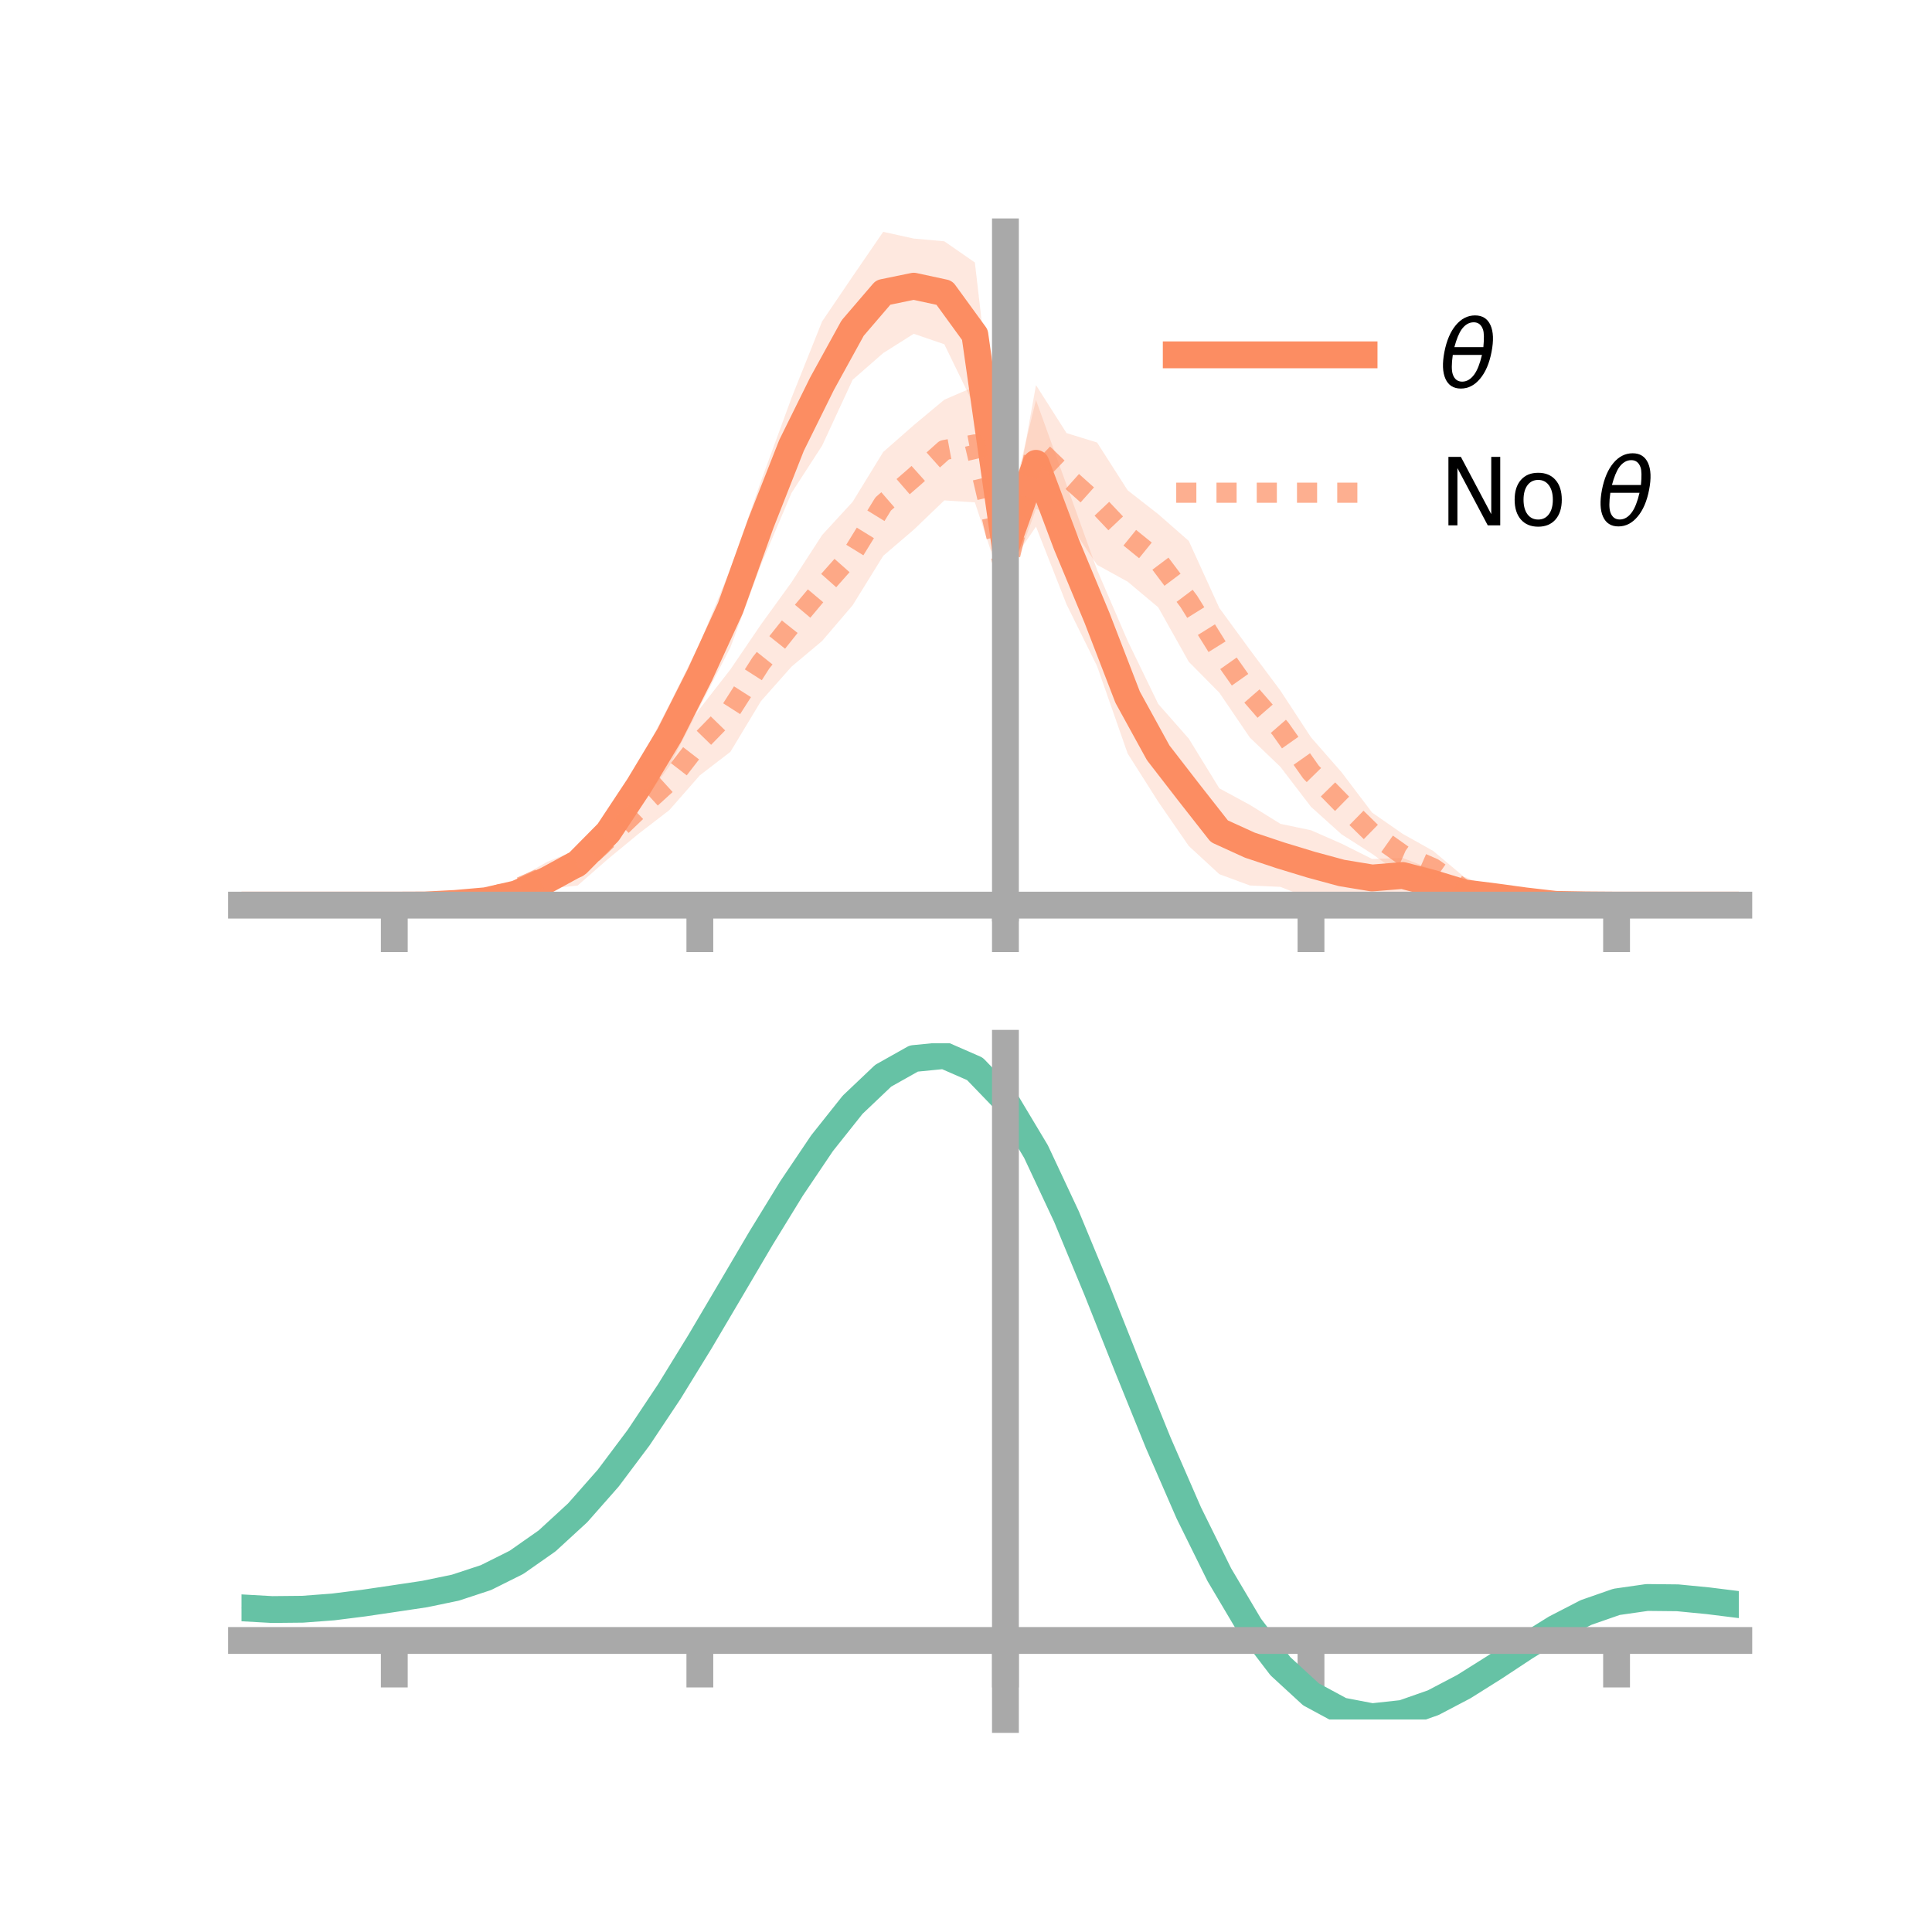 <?xml version="1.0" encoding="utf-8" standalone="no"?>
<!DOCTYPE svg PUBLIC "-//W3C//DTD SVG 1.1//EN"
  "http://www.w3.org/Graphics/SVG/1.1/DTD/svg11.dtd">
<!-- Created with matplotlib (https://matplotlib.org/) -->
<svg height="144pt" version="1.1" viewBox="0 0 144 144" width="144pt" xmlns="http://www.w3.org/2000/svg" xmlns:xlink="http://www.w3.org/1999/xlink">
 <defs>
  <style type="text/css">*{stroke-linecap:butt;stroke-linejoin:round;}</style>
 </defs>
 <g id="figure_1">
  <g id="patch_1">
   <path d="M 0 144 
L 144 144 
L 144 0 
L 0 0 
z
" style="fill:none;"/>
  </g>
  <g id="axes_1">
   <g id="patch_2">
    <path d="M 18 67.68 
L 129.6 67.68 
L 129.6 17.28 
L 18 17.28 
z
" style="fill:none;"/>
   </g>
   <g id="PolyCollection_1">
    <path clip-path="url(#p209122ee70)" d="M 18 67.463 
L 18 67.463 
L 20.278 67.463 
L 22.555 67.463 
L 24.833 67.463 
L 27.11 67.463 
L 29.388 67.463 
L 31.665 67.381 
L 33.943 67.08 
L 36.22 66.776 
L 38.498 66.028 
L 40.776 64.614 
L 43.053 63.39 
L 45.331 60.488 
L 47.608 56.922 
L 49.886 52.518 
L 52.163 47.936 
L 54.441 42.398 
L 56.718 35.868 
L 58.996 29.656 
L 61.273 23.961 
L 63.551 20.6 
L 65.829 17.28 
L 68.106 17.781 
L 70.384 17.985 
L 72.661 19.564 
L 74.939 39.214 
L 77.216 29.814 
L 79.494 36.144 
L 81.771 42.479 
L 84.049 47.768 
L 86.327 52.469 
L 88.604 55.053 
L 90.882 58.758 
L 93.159 59.991 
L 95.437 61.405 
L 97.714 61.882 
L 99.992 62.881 
L 102.269 64.021 
L 104.547 63.946 
L 106.824 64.831 
L 109.102 65.708 
L 111.38 66.179 
L 113.657 66.77 
L 115.935 67.13 
L 118.212 67.361 
L 120.49 67.463 
L 122.767 67.463 
L 125.045 67.463 
L 127.322 67.463 
L 129.6 67.463 
L 129.6 67.463 
L 129.6 67.463 
L 127.322 67.463 
L 125.045 67.463 
L 122.767 67.463 
L 120.49 67.464 
L 118.212 67.533 
L 115.935 67.68 
L 113.657 67.514 
L 111.38 67.484 
L 109.102 67.383 
L 106.824 66.865 
L 104.547 66.559 
L 102.269 66.861 
L 99.992 67.249 
L 97.714 67.013 
L 95.437 66.103 
L 93.159 65.998 
L 90.882 65.157 
L 88.604 63.054 
L 86.327 59.755 
L 84.049 56.164 
L 81.771 49.655 
L 79.494 45.049 
L 77.216 39.25 
L 74.939 42.607 
L 72.661 30.342 
L 70.384 25.659 
L 68.106 24.879 
L 65.829 26.315 
L 63.551 28.307 
L 61.273 33.223 
L 58.996 36.741 
L 56.718 42.098 
L 54.441 48.251 
L 52.163 52.663 
L 49.886 57.099 
L 47.608 60.264 
L 45.331 63.58 
L 43.053 65.29 
L 40.776 66.551 
L 38.498 67.208 
L 36.22 67.493 
L 33.943 67.591 
L 31.665 67.527 
L 29.388 67.463 
L 27.11 67.463 
L 24.833 67.463 
L 22.555 67.463 
L 20.278 67.463 
L 18 67.463 
z
" style="fill:#fc8d62;fill-opacity:0.2;"/>
   </g>
   <g id="PolyCollection_2">
    <path clip-path="url(#p209122ee70)" d="M 18 67.463 
L 18 67.463 
L 20.278 67.463 
L 22.555 67.463 
L 24.833 67.463 
L 27.11 67.463 
L 29.388 67.463 
L 31.665 67.353 
L 33.943 67.018 
L 36.22 66.506 
L 38.498 65.54 
L 40.776 64.242 
L 43.053 63.306 
L 45.331 60.995 
L 47.608 58.5 
L 49.886 56.108 
L 52.163 52.815 
L 54.441 49.895 
L 56.718 46.547 
L 58.996 43.4 
L 61.273 39.883 
L 63.551 37.404 
L 65.829 33.69 
L 68.106 31.691 
L 70.384 29.793 
L 72.661 28.808 
L 74.939 41.422 
L 77.216 28.702 
L 79.494 32.28 
L 81.771 32.983 
L 84.049 36.545 
L 86.327 38.323 
L 88.604 40.317 
L 90.882 45.316 
L 93.159 48.428 
L 95.437 51.477 
L 97.714 54.956 
L 99.992 57.557 
L 102.269 60.565 
L 104.547 62.15 
L 106.824 63.425 
L 109.102 65.342 
L 111.38 66.218 
L 113.657 66.76 
L 115.935 67.23 
L 118.212 67.386 
L 120.49 67.463 
L 122.767 67.463 
L 125.045 67.463 
L 127.322 67.463 
L 129.6 67.463 
L 129.6 67.463 
L 129.6 67.463 
L 127.322 67.463 
L 125.045 67.463 
L 122.767 67.463 
L 120.49 67.464 
L 118.212 67.551 
L 115.935 67.688 
L 113.657 67.71 
L 111.38 67.659 
L 109.102 67.242 
L 106.824 65.999 
L 104.547 65.281 
L 102.269 63.642 
L 99.992 62.186 
L 97.714 60.136 
L 95.437 57.16 
L 93.159 54.977 
L 90.882 51.629 
L 88.604 49.325 
L 86.327 45.266 
L 84.049 43.355 
L 81.771 42.101 
L 79.494 38.728 
L 77.216 37.934 
L 74.939 44.336 
L 72.661 37.443 
L 70.384 37.297 
L 68.106 39.48 
L 65.829 41.431 
L 63.551 45.113 
L 61.273 47.777 
L 58.996 49.688 
L 56.718 52.258 
L 54.441 56.036 
L 52.163 57.787 
L 49.886 60.383 
L 47.608 62.136 
L 45.331 64.012 
L 43.053 66.003 
L 40.776 66.25 
L 38.498 66.954 
L 36.22 67.451 
L 33.943 67.499 
L 31.665 67.498 
L 29.388 67.463 
L 27.11 67.463 
L 24.833 67.463 
L 22.555 67.463 
L 20.278 67.463 
L 18 67.463 
z
" style="fill:#fc8d62;fill-opacity:0.2;"/>
   </g>
   <g id="matplotlib.axis_1">
    <g id="xtick_1">
     <g id="line2d_1">
      <defs>
       <path d="M 0 0 
L 0 3.5 
" id="m6824411ad5" style="stroke:#a9a9a9;stroke-width:2;"/>
      </defs>
      <g>
       <use style="fill:#a9a9a9;stroke:#a9a9a9;stroke-width:2;" x="29.388" xlink:href="#m6824411ad5" y="67.463"/>
      </g>
     </g>
    </g>
    <g id="xtick_2">
     <g id="line2d_2">
      <g>
       <use style="fill:#a9a9a9;stroke:#a9a9a9;stroke-width:2;" x="52.163" xlink:href="#m6824411ad5" y="67.463"/>
      </g>
     </g>
    </g>
    <g id="xtick_3">
     <g id="line2d_3">
      <g>
       <use style="fill:#a9a9a9;stroke:#a9a9a9;stroke-width:2;" x="74.939" xlink:href="#m6824411ad5" y="67.463"/>
      </g>
     </g>
    </g>
    <g id="xtick_4">
     <g id="line2d_4">
      <g>
       <use style="fill:#a9a9a9;stroke:#a9a9a9;stroke-width:2;" x="97.714" xlink:href="#m6824411ad5" y="67.463"/>
      </g>
     </g>
    </g>
    <g id="xtick_5">
     <g id="line2d_5">
      <g>
       <use style="fill:#a9a9a9;stroke:#a9a9a9;stroke-width:2;" x="120.49" xlink:href="#m6824411ad5" y="67.463"/>
      </g>
     </g>
    </g>
   </g>
   <g id="matplotlib.axis_2"/>
   <g id="line2d_6">
    <path clip-path="url(#p209122ee70)" d="M 18 67.463 
L 20.278 67.463 
L 22.555 67.463 
L 24.833 67.463 
L 27.11 67.463 
L 29.388 67.463 
L 31.665 67.454 
L 33.943 67.335 
L 36.22 67.135 
L 38.498 66.618 
L 40.776 65.583 
L 43.053 64.34 
L 45.331 62.034 
L 47.608 58.593 
L 49.886 54.808 
L 52.163 50.299 
L 54.441 45.325 
L 56.718 38.983 
L 58.996 33.198 
L 61.273 28.592 
L 63.551 24.453 
L 65.829 21.798 
L 68.106 21.33 
L 70.384 21.822 
L 72.661 24.953 
L 74.939 40.91 
L 77.216 34.532 
L 79.494 40.597 
L 81.771 46.067 
L 84.049 51.966 
L 86.327 56.112 
L 88.604 59.054 
L 90.882 61.957 
L 93.159 62.995 
L 95.437 63.754 
L 97.714 64.447 
L 99.992 65.065 
L 102.269 65.441 
L 104.547 65.253 
L 106.824 65.848 
L 109.102 66.545 
L 111.38 66.831 
L 113.657 67.142 
L 115.935 67.405 
L 118.212 67.447 
L 120.49 67.463 
L 122.767 67.463 
L 125.045 67.463 
L 127.322 67.463 
L 129.6 67.463 
" style="fill:none;stroke:#fc8d62;stroke-linecap:square;stroke-width:2;"/>
   </g>
   <g id="line2d_7">
    <path clip-path="url(#p209122ee70)" d="M 18 67.463 
L 20.278 67.463 
L 22.555 67.463 
L 24.833 67.463 
L 27.11 67.463 
L 29.388 67.463 
L 31.665 67.425 
L 33.943 67.258 
L 36.22 66.978 
L 38.498 66.247 
L 40.776 65.246 
L 43.053 64.654 
L 45.331 62.503 
L 47.608 60.318 
L 49.886 58.246 
L 52.163 55.301 
L 54.441 52.965 
L 56.718 49.403 
L 58.996 46.544 
L 61.273 43.83 
L 63.551 41.259 
L 65.829 37.56 
L 68.106 35.586 
L 70.384 33.545 
L 72.661 33.125 
L 74.939 42.879 
L 77.216 33.318 
L 79.494 35.504 
L 81.771 37.542 
L 84.049 39.95 
L 86.327 41.794 
L 88.604 44.821 
L 90.882 48.473 
L 93.159 51.702 
L 95.437 54.318 
L 97.714 57.546 
L 99.992 59.872 
L 102.269 62.103 
L 104.547 63.715 
L 106.824 64.712 
L 109.102 66.292 
L 111.38 66.939 
L 113.657 67.235 
L 115.935 67.459 
L 118.212 67.469 
L 120.49 67.463 
L 122.767 67.463 
L 125.045 67.463 
L 127.322 67.463 
L 129.6 67.463 
" style="fill:none;stroke:#fc8d62;stroke-dasharray:1.5,1.5;stroke-dashoffset:0;stroke-opacity:0.7;stroke-width:1.5;"/>
   </g>
   <g id="patch_3">
    <path d="M 74.939 67.68 
L 74.939 17.28 
" style="fill:none;stroke:#a9a9a9;stroke-linecap:square;stroke-linejoin:miter;stroke-width:2;"/>
   </g>
   <g id="patch_4">
    <path d="M 129.6 67.68 
L 129.6 17.28 
" style="fill:none;"/>
   </g>
   <g id="patch_5">
    <path d="M 18 67.463 
L 129.6 67.463 
" style="fill:none;stroke:#a9a9a9;stroke-linecap:square;stroke-linejoin:miter;stroke-width:2;"/>
   </g>
   <g id="patch_6">
    <path d="M 18 17.28 
L 129.6 17.28 
" style="fill:none;"/>
   </g>
   <g id="legend_1">
    <g id="line2d_8">
     <path d="M 87.67 26.449 
L 101.67 26.449 
" style="fill:none;stroke:#fc8d62;stroke-linecap:square;stroke-width:2;"/>
    </g>
    <g id="line2d_9"/>
    <g id="text_1">
     <!-- $\theta$ -->
     <g transform="translate(107.27 28.899)scale(0.07 -0.07)">
      <defs>
       <path d="M 45.516 34.672 
L 14.453 34.672 
Q 12.359 20.062 14.5 13.875 
Q 17.188 6.25 24.469 6.25 
Q 31.781 6.25 37.359 13.922 
Q 42.234 20.656 45.516 34.672 
z
M 47.016 42.969 
Q 48.344 56.844 46.625 61.719 
Q 43.953 69.438 36.766 69.438 
Q 29.297 69.438 23.828 61.812 
Q 19.531 55.672 16.156 42.969 
z
M 38.188 76.766 
Q 49.906 76.766 54.594 66.406 
Q 59.281 56.109 55.719 37.844 
Q 52.203 19.625 43.453 9.281 
Q 34.766 -1.125 23.047 -1.125 
Q 11.281 -1.125 6.641 9.281 
Q 2 19.625 5.516 37.844 
Q 9.078 56.109 17.719 66.406 
Q 26.422 76.766 38.188 76.766 
z
" id="DejaVuSans-Oblique-952"/>
      </defs>
      <use transform="translate(0 0.234)" xlink:href="#DejaVuSans-Oblique-952"/>
     </g>
    </g>
    <g id="line2d_10">
     <path d="M 87.67 36.724 
L 101.67 36.724 
" style="fill:none;stroke:#fc8d62;stroke-dasharray:1.5,1.5;stroke-dashoffset:0;stroke-opacity:0.7;stroke-width:1.5;"/>
    </g>
    <g id="line2d_11"/>
    <g id="text_2">
     <!-- No $\theta$ -->
     <g transform="translate(107.27 39.174)scale(0.07 -0.07)">
      <defs>
       <path d="M 9.812 72.906 
L 23.094 72.906 
L 55.422 11.922 
L 55.422 72.906 
L 64.984 72.906 
L 64.984 0 
L 51.703 0 
L 19.391 60.984 
L 19.391 0 
L 9.812 0 
z
" id="DejaVuSans-78"/>
       <path d="M 30.609 48.391 
Q 23.391 48.391 19.188 42.75 
Q 14.984 37.109 14.984 27.297 
Q 14.984 17.484 19.156 11.844 
Q 23.344 6.203 30.609 6.203 
Q 37.797 6.203 41.984 11.859 
Q 46.188 17.531 46.188 27.297 
Q 46.188 37.016 41.984 42.703 
Q 37.797 48.391 30.609 48.391 
z
M 30.609 56 
Q 42.328 56 49.016 48.375 
Q 55.719 40.766 55.719 27.297 
Q 55.719 13.875 49.016 6.219 
Q 42.328 -1.422 30.609 -1.422 
Q 18.844 -1.422 12.172 6.219 
Q 5.516 13.875 5.516 27.297 
Q 5.516 40.766 12.172 48.375 
Q 18.844 56 30.609 56 
z
" id="DejaVuSans-111"/>
       <path id="DejaVuSans-32"/>
      </defs>
      <use transform="translate(0 0.234)" xlink:href="#DejaVuSans-78"/>
      <use transform="translate(74.805 0.234)" xlink:href="#DejaVuSans-111"/>
      <use transform="translate(135.986 0.234)" xlink:href="#DejaVuSans-32"/>
      <use transform="translate(167.773 0.234)" xlink:href="#DejaVuSans-Oblique-952"/>
     </g>
    </g>
   </g>
  </g>
  <g id="axes_2">
   <g id="patch_7">
    <path d="M 18 128.16 
L 129.6 128.16 
L 129.6 77.76 
L 18 77.76 
z
" style="fill:none;"/>
   </g>
   <g id="PolyCollection_3">
    <path clip-path="url(#pd9779325e9)" d="M 18 119.883 
L 18 119.793 
L 20.278 119.929 
L 22.555 119.905 
L 24.833 119.724 
L 27.11 119.425 
L 29.388 119.078 
L 31.665 118.727 
L 33.943 118.245 
L 36.22 117.484 
L 38.498 116.331 
L 40.776 114.71 
L 43.053 112.58 
L 45.331 109.944 
L 47.608 106.841 
L 49.886 103.345 
L 52.163 99.559 
L 54.441 95.613 
L 56.718 91.66 
L 58.996 87.869 
L 61.273 84.42 
L 63.551 81.499 
L 65.829 79.294 
L 68.106 77.989 
L 70.384 77.76 
L 72.661 78.772 
L 74.939 81.171 
L 77.216 85.026 
L 79.494 89.954 
L 81.771 95.526 
L 84.049 101.342 
L 86.327 107.049 
L 88.604 112.358 
L 90.882 117.041 
L 93.159 120.939 
L 95.437 123.959 
L 97.714 126.072 
L 99.992 127.31 
L 102.269 127.75 
L 104.547 127.508 
L 106.824 126.721 
L 109.102 125.543 
L 111.38 124.134 
L 113.657 122.655 
L 115.935 121.259 
L 118.212 120.096 
L 120.49 119.307 
L 122.767 118.983 
L 125.045 119.013 
L 127.322 119.244 
L 129.6 119.54 
L 129.6 119.654 
L 129.6 119.654 
L 127.322 119.381 
L 125.045 119.169 
L 122.767 119.15 
L 120.49 119.479 
L 118.212 120.278 
L 115.935 121.467 
L 113.657 122.903 
L 111.38 124.43 
L 109.102 125.884 
L 106.824 127.097 
L 104.547 127.907 
L 102.269 128.16 
L 99.992 127.726 
L 97.714 126.503 
L 95.437 124.429 
L 93.159 121.486 
L 90.882 117.701 
L 88.604 113.162 
L 86.327 108.017 
L 84.049 102.481 
L 81.771 96.836 
L 79.494 91.422 
L 77.216 86.632 
L 74.939 82.885 
L 72.661 80.56 
L 70.384 79.581 
L 68.106 79.804 
L 65.829 81.063 
L 63.551 83.184 
L 61.273 85.99 
L 58.996 89.297 
L 56.718 92.927 
L 54.441 96.707 
L 52.163 100.477 
L 49.886 104.094 
L 47.608 107.436 
L 45.331 110.406 
L 43.053 112.937 
L 40.776 114.99 
L 38.498 116.563 
L 36.22 117.686 
L 33.943 118.425 
L 31.665 118.889 
L 29.388 119.22 
L 27.11 119.545 
L 24.833 119.819 
L 22.555 119.982 
L 20.278 120.003 
L 18 119.883 
z
" style="fill:#66c2a5;fill-opacity:0.2;"/>
   </g>
   <g id="matplotlib.axis_3">
    <g id="xtick_6">
     <g id="line2d_12">
      <g>
       <use style="fill:#a9a9a9;stroke:#a9a9a9;stroke-width:2;" x="29.388" xlink:href="#m6824411ad5" y="122.272"/>
      </g>
     </g>
    </g>
    <g id="xtick_7">
     <g id="line2d_13">
      <g>
       <use style="fill:#a9a9a9;stroke:#a9a9a9;stroke-width:2;" x="52.163" xlink:href="#m6824411ad5" y="122.272"/>
      </g>
     </g>
    </g>
    <g id="xtick_8">
     <g id="line2d_14">
      <g>
       <use style="fill:#a9a9a9;stroke:#a9a9a9;stroke-width:2;" x="74.939" xlink:href="#m6824411ad5" y="122.272"/>
      </g>
     </g>
    </g>
    <g id="xtick_9">
     <g id="line2d_15">
      <g>
       <use style="fill:#a9a9a9;stroke:#a9a9a9;stroke-width:2;" x="97.714" xlink:href="#m6824411ad5" y="122.272"/>
      </g>
     </g>
    </g>
    <g id="xtick_10">
     <g id="line2d_16">
      <g>
       <use style="fill:#a9a9a9;stroke:#a9a9a9;stroke-width:2;" x="120.49" xlink:href="#m6824411ad5" y="122.272"/>
      </g>
     </g>
    </g>
   </g>
   <g id="matplotlib.axis_4"/>
   <g id="line2d_17">
    <path clip-path="url(#pd9779325e9)" d="M 18 119.838 
L 20.278 119.966 
L 22.555 119.943 
L 24.833 119.772 
L 27.11 119.485 
L 29.388 119.149 
L 31.665 118.808 
L 33.943 118.335 
L 36.22 117.585 
L 38.498 116.447 
L 40.776 114.85 
L 43.053 112.759 
L 45.331 110.175 
L 47.608 107.139 
L 49.886 103.719 
L 52.163 100.018 
L 54.441 96.16 
L 56.718 92.293 
L 58.996 88.583 
L 61.273 85.205 
L 63.551 82.342 
L 65.829 80.178 
L 68.106 78.897 
L 70.384 78.671 
L 72.661 79.666 
L 74.939 82.028 
L 77.216 85.829 
L 79.494 90.688 
L 81.771 96.181 
L 84.049 101.912 
L 86.327 107.533 
L 88.604 112.76 
L 90.882 117.371 
L 93.159 121.212 
L 95.437 124.194 
L 97.714 126.287 
L 99.992 127.518 
L 102.269 127.955 
L 104.547 127.707 
L 106.824 126.909 
L 109.102 125.713 
L 111.38 124.282 
L 113.657 122.779 
L 115.935 121.363 
L 118.212 120.187 
L 120.49 119.393 
L 122.767 119.067 
L 125.045 119.091 
L 127.322 119.313 
L 129.6 119.597 
" style="fill:none;stroke:#66c2a5;stroke-linecap:square;stroke-width:2;"/>
   </g>
   <g id="patch_8">
    <path d="M 74.939 128.16 
L 74.939 77.76 
" style="fill:none;stroke:#a9a9a9;stroke-linecap:square;stroke-linejoin:miter;stroke-width:2;"/>
   </g>
   <g id="patch_9">
    <path d="M 129.6 128.16 
L 129.6 77.76 
" style="fill:none;"/>
   </g>
   <g id="patch_10">
    <path d="M 18 122.272 
L 129.6 122.272 
" style="fill:none;stroke:#a9a9a9;stroke-linecap:square;stroke-linejoin:miter;stroke-width:2;"/>
   </g>
   <g id="patch_11">
    <path d="M 18 77.76 
L 129.6 77.76 
" style="fill:none;"/>
   </g>
  </g>
 </g>
 <defs>
  <clipPath id="p209122ee70">
   <rect height="50.4" width="111.6" x="18" y="17.28"/>
  </clipPath>
  <clipPath id="pd9779325e9">
   <rect height="50.4" width="111.6" x="18" y="77.76"/>
  </clipPath>
 </defs>
</svg>
